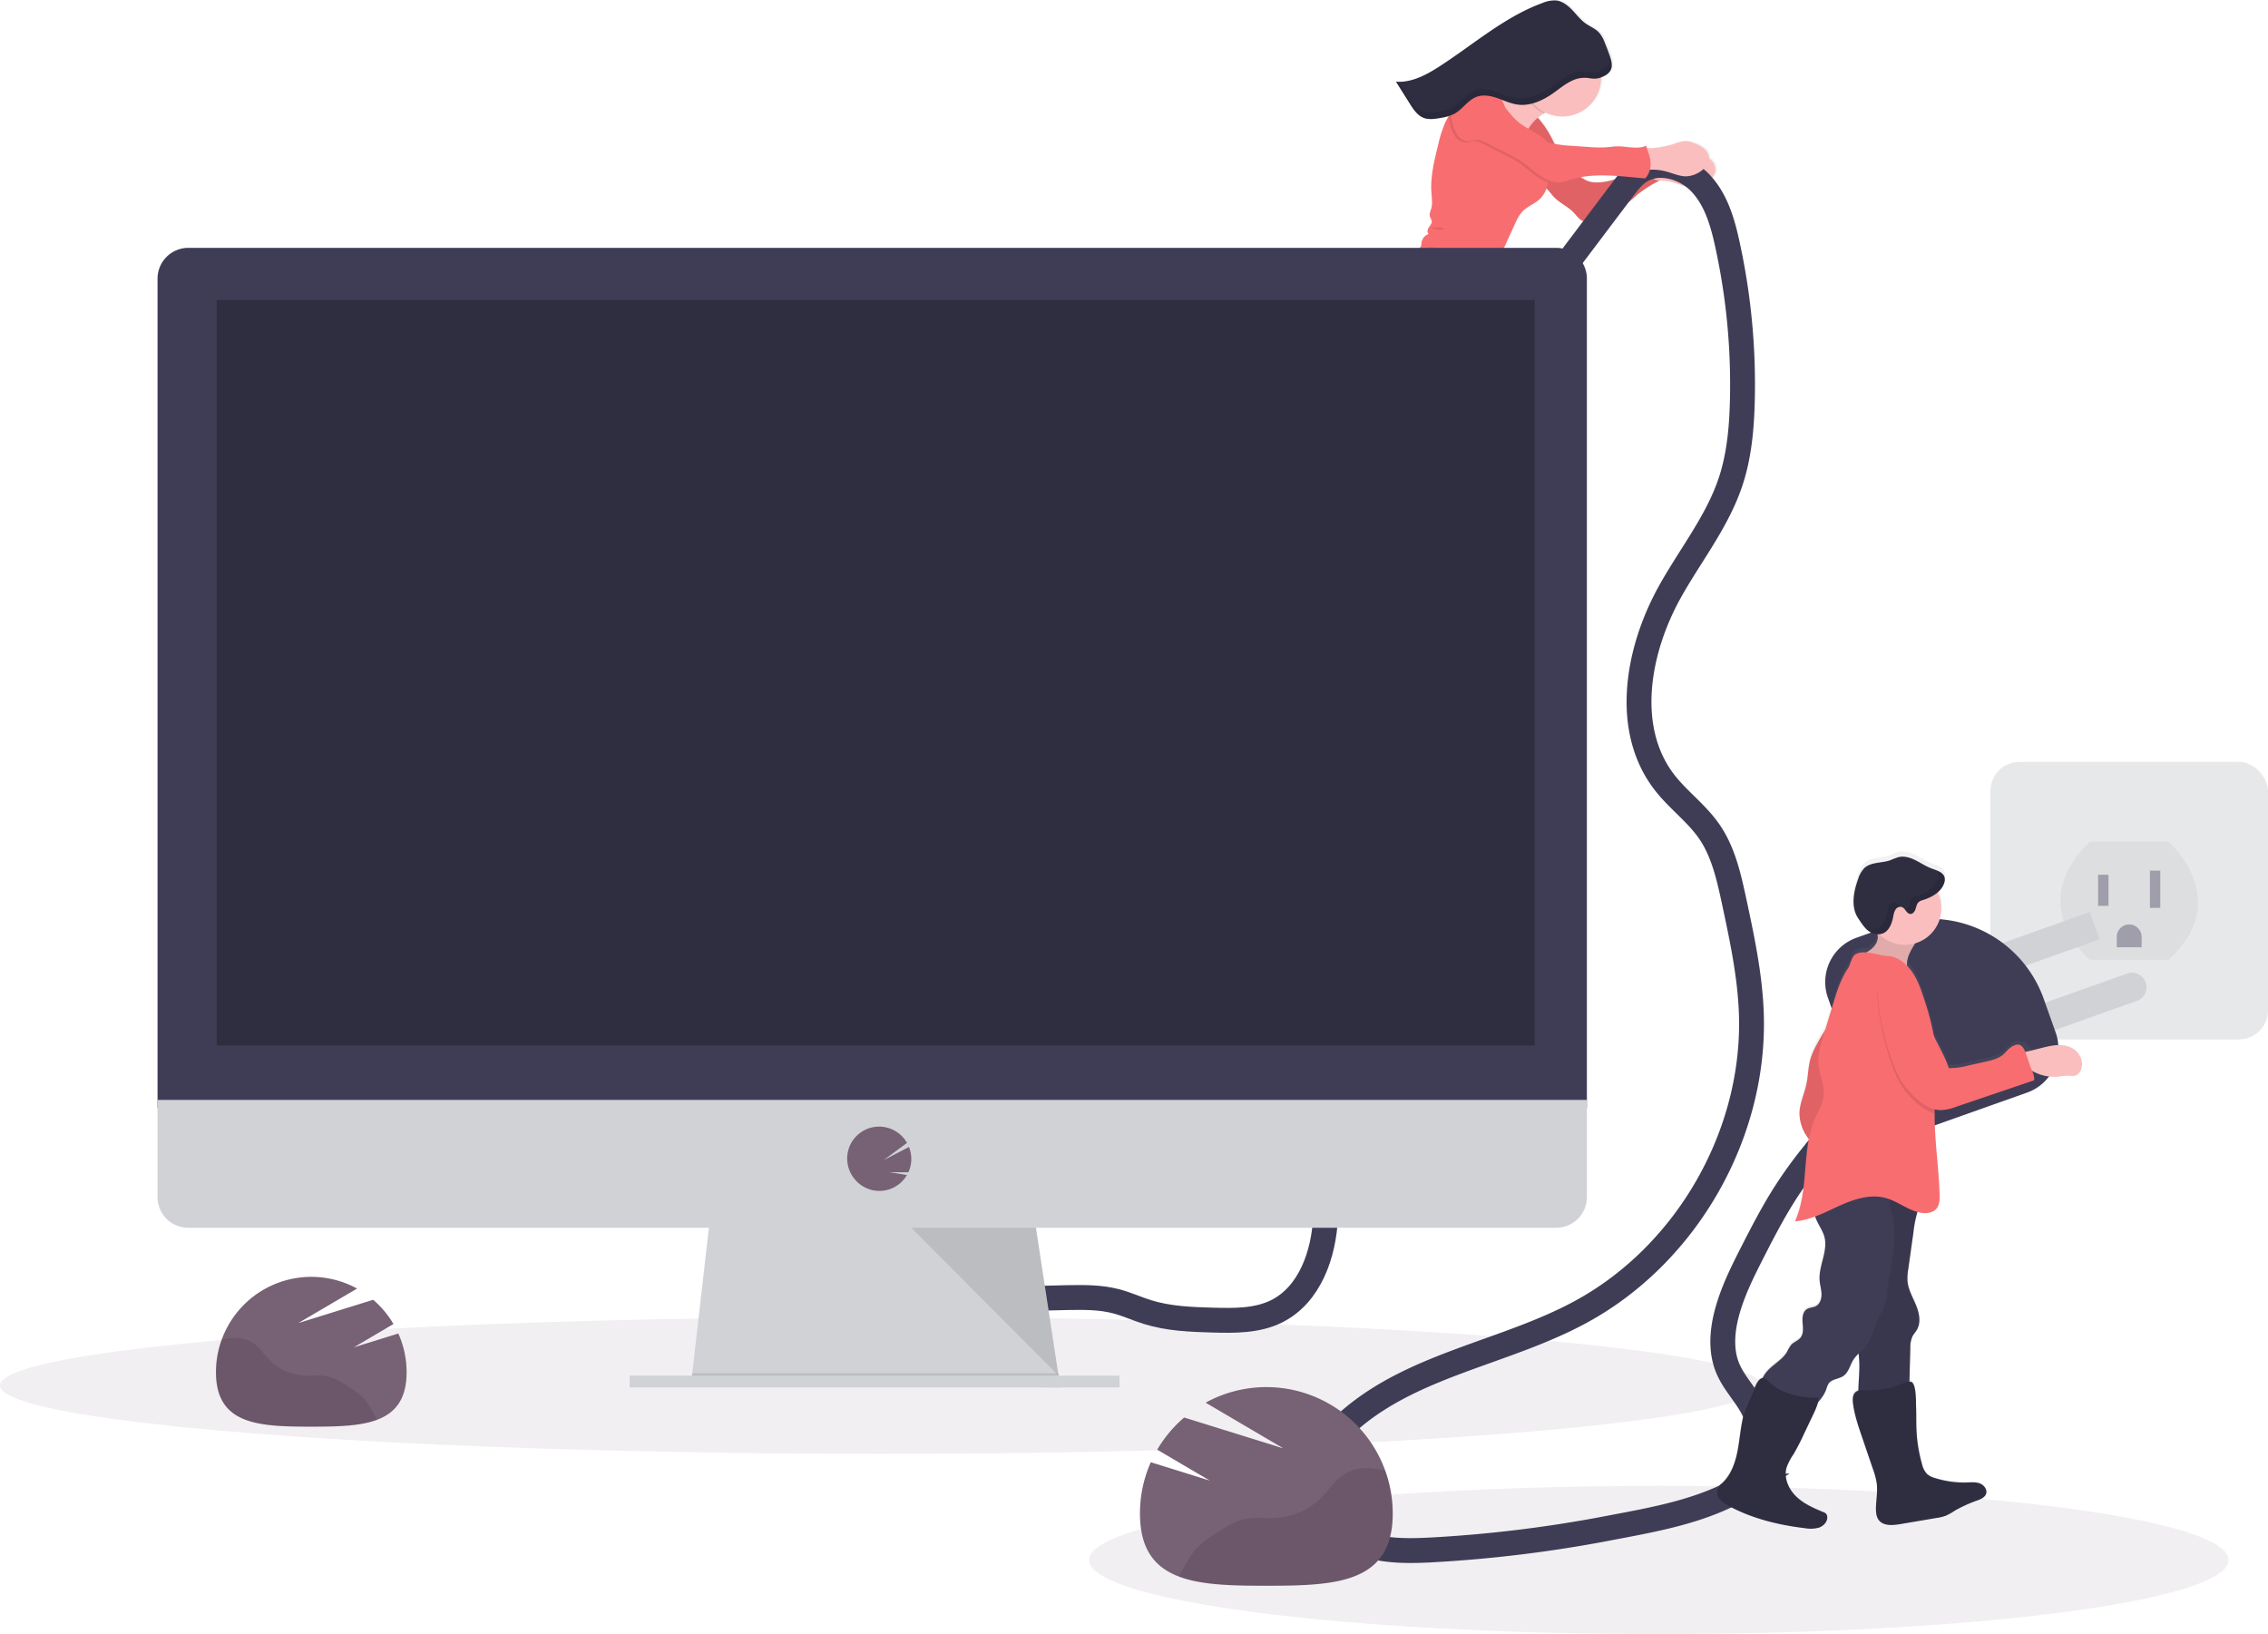 <svg data-name="Layer 1" xmlns="http://www.w3.org/2000/svg" xmlns:xlink="http://www.w3.org/1999/xlink" width="1094.72" height="788.69" viewBox="0 0 1094.72 788.69"><defs><linearGradient id="a" x1="2938.83" y1="215.4" x2="2938.83" y2="-91.93" gradientTransform="rotate(59.3 1726.545 -1812.88)" gradientUnits="userSpaceOnUse"><stop offset="0" stop-color="gray" stop-opacity=".25"/><stop offset=".54" stop-color="gray" stop-opacity=".12"/><stop offset="1" stop-color="gray" stop-opacity=".1"/></linearGradient><linearGradient id="b" x1="1364.21" y1="820.42" x2="1364.21" y2="492.03" gradientTransform="matrix(-1 -.04 -.04 1 2349.24 29.65)" xlink:href="#a"/></defs><g opacity=".5"><rect x="960.72" y="367.69" width="134" height="134" rx="14.12" fill="#d0d2d5"/><path d="M1008.72 406.2h38s32 28 0 57h-38s-32-26 0-57z" opacity=".1"/><path fill="#3f3d56" d="M1012.72 422.19h5v15h-5zm25-2h5v18h-5zm-10 26a6 6 0 0 1 6 6v5h-12v-5a6 6 0 0 1 6-6z"/></g><path d="M674.41 294.11c3.17-.07 6.33.17 9.49 0 2.89-.14 5.76-.61 8.65-.9 4.94-.49 9.92-.45 14.88-.66 3.26-.14 6.7-.46 9.34-2.38 2.48-1.79 3.86-4.71 6.07-6.83 9-8.65 15.17-20.22 23.17-29.82 2-2.44 4.09-4.87 5.9-7.48 3.47-5 5.92-10.67 8.36-16.27a45.11 45.11 0 0 0 2.4-6.42c.45-1.76.68-3.58 1.28-5.3 1.24-3.52 4.22-6.6 4.58-10.31l-.42.06c3.64-4.63 3.08-12.7 4.88-18.63a80.28 80.28 0 0 1 4.17-10.29l6.69-14.57c1.15-2.5 2.35-5.08 4.34-7 2.41-2.33 5.77-3.49 8.19-5.81a12.71 12.71 0 0 0 3.14-5.11l.21.2c1.28 1.25 2.28 2.78 3.53 4.07 2.69 2.78 6.42 4.37 9.16 7.1 1.4 1.39 2.55 3.08 4.24 4.09a4.7 4.7 0 0 0 5.44-.67c4.91-4.32 12.23-4.72 17.54-8.53 1.47-1.06 2.75-2.35 4.13-3.51a56.32 56.32 0 0 1 10.67-6.7 26.61 26.61 0 0 1 6.59.94c3.08.85 6.09 2.26 9.29 2.2a13.4 13.4 0 0 0 7.81-3c1.63-1.26 3.12-3 3.36-5a6.42 6.42 0 0 0-2.4-5.4c-.22-.19-.45-.36-.68-.53A6.68 6.68 0 0 0 876 127a16 16 0 0 0-5.45-2.78 11.69 11.69 0 0 0-3.44-.78 15.7 15.7 0 0 0-5.34 1.25 51.34 51.34 0 0 1-10.47 2.2c-.63.06-1.91-.07-3-.08l-.37-1.06c-4.16 1.92-9 .34-13.56.35-2.22 0-4.43.39-6.64.53a59.92 59.92 0 0 1-7.34-.16L813 126a87.11 87.11 0 0 1-9.42-1c-.83-1.69-1.66-3.38-2.59-5a46.27 46.27 0 0 0-5.49-7.63 26.52 26.52 0 0 1 2.64-2l.18-.11c.23-.13.51-.27.82-.41a18.93 18.93 0 0 0 27.06-17.08 14.5 14.5 0 0 0 1.6-.73c.3-.16.6-.33.89-.52l.43-.29a8.34 8.34 0 0 0 .78-.67c.12-.12.24-.24.35-.37a4.78 4.78 0 0 0 .57-.84c.06-.12.12-.23.17-.35s0-.09.05-.14.07-.18.1-.26 0-.12.05-.18l.06-.24a1.29 1.29 0 0 0 0-.19v-.44a1.64 1.64 0 0 1 0-.22 1.7 1.7 0 0 0 0-.22v-.22a1.62 1.62 0 0 0 0-.22v-.27a1.79 1.79 0 0 0 0-.23v-.91a1.16 1.16 0 0 0 0-.18 2.33 2.33 0 0 0 0-.28v-.16c0-.05 0-.2-.07-.3v-.14l-.09-.32v-.12c0-.11-.07-.22-.1-.33v-.1l-.12-.36v-.06c0-.17-.11-.35-.17-.52-.75-2.16-1.56-4.31-2.42-6.43a15.64 15.64 0 0 0-2.78-4.86c-1.77-1.88-4.31-2.82-6.43-4.32-2.5-1.76-4.37-4.25-6.49-6.47s-4.69-4.23-7.74-4.6a15.16 15.16 0 0 0-7.06 1.29c-18.37 6.78-33.41 20.14-49.88 30.74-6.41 4.13-13.59 8-21.18 7.47l6.7 10.64c.32.52.65 1 1 1.54s.7 1 1.07 1.5a12.07 12.07 0 0 0 3.51 3.22 7.69 7.69 0 0 0 1.08.52 8.88 8.88 0 0 0 1 .31c2.39.57 5 .09 7.42-.39.83-.16 1.66-.33 2.48-.52l1-.28h.16v.16c-.56 1-1.09 1.91-1.56 2.9a60.81 60.81 0 0 0-3.57 11.12c-1.89 7.5-3.79 15.16-3.29 22.86.17 2.6.61 5.26-.14 7.76-.36 1.23-1 2.49-.66 3.71a17.12 17.12 0 0 1 .92 2.18c.16 1.16-.76 2.16-1.42 3.12s-1 2.49-.06 3.16a5.39 5.39 0 0 0-3.57 4.45 3.79 3.79 0 0 1-.34 1.71 4.23 4.23 0 0 1-1 .93 5.39 5.39 0 0 0-1.87 3.36c-1.93 0-3.56 1.88-5.32 3a21.45 21.45 0 0 1-4.85 1.76c-4.83 1.54-9 4.71-12.77 8.05-2.1 1.83-4.22 3.85-5.14 6.47-.3.86-.46 1.76-.72 2.63a18.14 18.14 0 0 1-2.32 4.74 34.23 34.23 0 0 1-7 7.82 18.59 18.59 0 0 0-3.6 3.86c-1.53 2.21-4.64 2.87-6.28 5a23.75 23.75 0 0 1-2 3c-1.27 1.2-3.19 1.3-4.81 2-3.79 1.57-5.54 6-8.92 8.34a.94.94 0 0 1-.67.22c-.29 0-.46-.35-.71-.52-.49-.33-1.14-.08-1.72.07s-1.36.09-1.51-.49c-8.15-4.94-16.16-10.3-24.32-15.24l-3.72-2.25-19.9-12.06a1.48 1.48 0 0 0-1.57 0l-.62.43c-1-1.06-2.11-2-2.77-2.78-.27-.31-.54-.62-.82-.92a1.22 1.22 0 0 0 .53-.1 1 1 0 0 0 .43-1.3 3.26 3.26 0 0 0-.92-1.17 22.15 22.15 0 0 1-2.39-2.73 25.24 25.24 0 0 0-2.63-3.44 4.83 4.83 0 0 0-3.9-1.55 6.33 6.33 0 0 0-2.26.91 37.09 37.09 0 0 0-7.5 5.75.79.79 0 0 0-.33.62c0 .2.2.35.22.54a.7.7 0 0 1-.19.5 20.93 20.93 0 0 1-4.73 4.31q-3.81 2.85-7.45 5.92a10.42 10.42 0 0 0-3.48 4.25 8.31 8.31 0 0 0 .61 5.9c1.66 3.91 4.57 7.15 7.45 10.28a3.64 3.64 0 0 0 1.91 1.34 2.43 2.43 0 0 0 1.73-.42c1.77-1.16 2.06-3.56 2.19-5.66.05-1 .11-1.92.17-2.88a1.33 1.33 0 0 1 .11-.56 1.4 1.4 0 0 1 .61-.49l2.75-1.45c-.08-.13-.17-.26-.26-.39a11.21 11.21 0 0 1 6.49-.42c1.46.43 2.8 1.3 4.2 1.84a9.29 9.29 0 0 0 1 5.42c5.13.53 9.75 2.81 14.34 5.11a114.33 114.33 0 0 1 10.78 6.09q4.24 2.76 8.3 5.77c3.84 2.84 7.55 5.85 11.22 8.89a54.11 54.11 0 0 0 7.67 5.65c7.22 4.05 16.9 4.19 23.53-.86 8.36-6.37 19-9.68 28-15.19a31.6 31.6 0 0 0 7.25-5.57 4.94 4.94 0 0 1-.12.77c-.54 2.49-2.69 4.29-3.5 6.81-.63 2-.4 4.31-1.62 6-.93 1.29-2.67 2.21-2.72 3.8 0 .44.13.88.13 1.32a4.13 4.13 0 0 1-.48 1.59c-1 2.25-2.12 4.61-4.17 6-.8.55-1.82 1.05-2 2a1.89 1.89 0 0 1-.21.79c-.34.47-1.09.22-1.63.42-.75.28-.87 1.25-1.17 2a3.24 3.24 0 0 1-3.27 1.92c-6.83-.83-13.54 2.26-20.42 2.08-2.37-.07-4.73-.31-7.11-.33-7.3-.06-14.45 2-21.48 4a11.34 11.34 0 0 0-1.42 4.5 17.37 17.37 0 0 1-7.35.28 15.67 15.67 0 0 0-1.84-.25 2.77 2.77 0 0 0 .16-1.42 40.15 40.15 0 0 0-8.23 3.67c-1.71 1-3.52 2.4-3.68 4.37a6.57 6.57 0 0 0 .32 2.24l.93 3.53a3.72 3.72 0 0 0 .83 1.77c.31.3.72.48 1 .8a3.14 3.14 0 0 1 .54 1.27l.78 3.06a19.46 19.46 0 0 1 .62 3.11c.09 1 0 1.92.07 2.88a29.93 29.93 0 0 0 .69 4.7l1.11 5.54a18.91 18.91 0 0 0 1.31 4.5c.47 1 1.1 1.86 1.48 2.86.3.77.44 1.59.8 2.32a6.19 6.19 0 0 0 2.9 2.68 3.23 3.23 0 0 0 1.41.44c1.42 0 2.44-1.32 3.1-2.58a15.6 15.6 0 0 0 2.07-7.52c0-1.06-.21-2.11-.3-3.17-.24-3 .62-5.92.62-8.91a1.75 1.75 0 0 0-1.25-1.82c.09-2.54.08-5.23 1.42-7.4a11.15 11.15 0 0 1 2.44-2.65c.37 1.18.78 2.35 1.24 3.49 7.61-2.22 15.47-4.36 23.44-4.56zM837 140.54c-.54.2-1.09.4-1.65.58-4.66 1.55-10 3.06-14.82 2a12.87 12.87 0 0 1-4.06-2l-.35-.22c6.79-1.19 13.88-.9 20.88-.36z" transform="translate(-52.64 -55.65)" fill="url(#a)"/><path d="M811.42 74.6a15.45 15.45 0 0 1 5.31-1.23 11.65 11.65 0 0 1 3.42.79 16.08 16.08 0 0 1 5.44 2.8 6.51 6.51 0 0 1 2.41 5.4c-.23 2-1.71 3.73-3.33 5a13.27 13.27 0 0 1-7.76 3c-3.18.05-6.18-1.38-9.25-2.23a26.56 26.56 0 0 0-6.86-1 15 15 0 0 1-3.49-.22 3.74 3.74 0 0 1-2.68-2.06 5.28 5.28 0 0 1 0-3c.23-1.24.19-4.18 1.29-4.92.88-.6 4-.12 5.08-.21a50.14 50.14 0 0 0 10.42-2.12z" fill="#fbbebe"/><path d="M740.03 54.47a46.24 46.24 0 0 1 7.75 10c3.52 6.14 5.76 13.28 11.06 18a37.32 37.32 0 0 0 4.47 3.23 12.9 12.9 0 0 0 4.06 2c4.76 1.07 10.1-.42 14.74-2a93.35 93.35 0 0 0 13.33-6 11 11 0 0 0 1.56 5.48c1.11 1.57 3.38 2.49 5 1.5a59.3 59.3 0 0 0-11.53 7.13c-1.37 1.16-2.64 2.44-4.1 3.49-5.27 3.79-12.56 4.17-17.43 8.47a4.69 4.69 0 0 1-5.41.65c-1.69-1-2.84-2.72-4.23-4.11-2.74-2.74-6.46-4.34-9.15-7.13-1.25-1.29-2.25-2.82-3.53-4.08-1.83-1.8-4.21-3-5.89-5-1.25-1.47-2-3.26-3.17-4.83-1-1.36-2.18-2.55-3.07-4-2.18-3.47-2.16-8-.91-11.89s4.12-7.52 6.45-10.91z" fill="#f86d70"/><path d="M740.03 54.47a46.24 46.24 0 0 1 7.75 10c3.52 6.14 5.76 13.28 11.06 18a37.32 37.32 0 0 0 4.47 3.23 12.9 12.9 0 0 0 4.06 2c4.76 1.07 10.1-.42 14.74-2a93.35 93.35 0 0 0 13.33-6 11 11 0 0 0 1.56 5.48c1.11 1.57 3.38 2.49 5 1.5a59.3 59.3 0 0 0-11.53 7.13c-1.37 1.16-2.64 2.44-4.1 3.49-5.27 3.79-12.56 4.17-17.43 8.47a4.69 4.69 0 0 1-5.41.65c-1.69-1-2.84-2.72-4.23-4.11-2.74-2.74-6.46-4.34-9.15-7.13-1.25-1.29-2.25-2.82-3.53-4.08-1.83-1.8-4.21-3-5.89-5-1.25-1.47-2-3.26-3.17-4.83-1-1.36-2.18-2.55-3.07-4-2.18-3.47-2.16-8-.91-11.89s4.12-7.52 6.45-10.91z" opacity=".1"/><path d="M562.3 146.82a10.36 10.36 0 0 0-2.82-2.55 8.54 8.54 0 0 0-5.27-.54c-4.46.68-8.6 2.72-12.52 5-3.16 1.81-6.3 3.82-8.56 6.67a6.85 6.85 0 0 0-1.51 3 6.18 6.18 0 0 0 .23 2.73 6.6 6.6 0 0 0 3.57 4.62c2.09.82 4.42-.05 6.52-.85 2.82-1.09 5.92-2.1 8.82-1.24 2.15.64 4 2.27 6.27 2.33 2.67.08 4.83-2.08 6.53-4.14 1.47-1.8 4.69-5.05 4.48-7.58s-4.16-5.64-5.74-7.45zm33.7 77.83a17.27 17.27 0 0 1-7.5.31c-1.52-.28-3.38-.64-4.35.55a3.58 3.58 0 0 0-.61 1.48c-2.49 10.19-.21 21 4 30.65a.94.94 0 0 0 .28.42c.27.2.64.06.95-.07a11.28 11.28 0 0 0 2.83-1.65c1.92-1.74 2.33-4.57 2.42-7.16s.05-5.33 1.39-7.55c1.68-2.75 5.19-4.09 6.57-7 1.11-2.37.53-5.18-.45-7.6-.33-.84-.46-3-1.24-3.41s-3.4.79-4.29 1.03z" fill="#fbbebe"/><path d="M562.01 145.8a1 1 0 0 0 .42-1.3 3.38 3.38 0 0 0-.92-1.18 20.69 20.69 0 0 1-2.38-2.74 27.68 27.68 0 0 0-2.63-3.44 4.85 4.85 0 0 0-3.89-1.56 6 6 0 0 0-2.25.9 36.36 36.36 0 0 0-7.45 5.72c-.17.17-.36.38-.32.62s.2.34.22.54a.69.69 0 0 1-.18.49 20.68 20.68 0 0 1-4.7 4.29q-3.78 2.84-7.4 5.9a10.3 10.3 0 0 0-3.45 4.23 8.41 8.41 0 0 0 .63 5.89c1.67 3.92 4.58 7.16 7.45 10.31a3.78 3.78 0 0 0 1.92 1.35 2.42 2.42 0 0 0 1.72-.42c1.75-1.15 2-3.55 2.15-5.64l.16-2.89a1.29 1.29 0 0 1 .11-.55 1.35 1.35 0 0 1 .61-.49l2.72-1.44a8.77 8.77 0 0 0-8-4.16 3 3 0 0 1-2.14-.29 1.76 1.76 0 0 1 0-2.44 5.38 5.38 0 0 1 2.36-1.31c7.17-2.63 13.65-6.85 20.61-10a5.29 5.29 0 0 1 2.46-.57c.7.05 1.52.46 2.17.18zm28.25 104.72c-.32.6-.43 1.3-.78 1.89s-1.11 1-1.7.7a1.75 1.75 0 0 1-.66-.89 37.36 37.36 0 0 1-2.45-22.06 13.91 13.91 0 0 1 1.07-3.52c.53-1.08 1.3-2.18 1.08-3.36a39.64 39.64 0 0 0-8.18 3.64c-1.7 1-3.49 2.39-3.65 4.35a6.84 6.84 0 0 0 .33 2.24l.94 3.53a3.65 3.65 0 0 0 .84 1.77c.3.3.71.49 1 .81a3 3 0 0 1 .54 1.26l.79 3.06a19.6 19.6 0 0 1 .63 3.12c.09 1 0 1.92.08 2.88a31 31 0 0 0 .7 4.69l1.13 5.54a19.26 19.26 0 0 0 1.32 4.5c.47 1 1.1 1.86 1.49 2.87.29.77.44 1.59.8 2.32a6.29 6.29 0 0 0 2.89 2.69 3.39 3.39 0 0 0 1.41.45c1.41.05 2.42-1.32 3.08-2.58a15.56 15.56 0 0 0 2-7.5c0-1.06-.22-2.11-.31-3.17-.25-3 .59-5.91.58-8.9.02-2.8-3.94-2.27-4.97-.33z" fill="#f86d70"/><path d="M736.98 76.29a22.08 22.08 0 0 1-8-6.25 38.19 38.19 0 0 1-3-4.45 135.15 135.15 0 0 1-9.75-20.07c4.26.87 8.73 1.66 12.92.46a17.84 17.84 0 0 0 6-3.18 51.87 51.87 0 0 0 6.32-6.17 60.76 60.76 0 0 0 5 8c1.07 1.44 4.69 4.37 4.42 6.33s-4.27 2.94-5.89 3.87l-.17.11a22.68 22.68 0 0 0-6.15 5.73c-3.14 4.46-4.23 10.68-1.7 15.62z" fill="#fbbebe"/><path d="M745.08 54.79a18.74 18.74 0 0 1-9.85-12 51.87 51.87 0 0 0 6.32-6.17 60.76 60.76 0 0 0 5 8c1.07 1.44 4.69 4.37 4.42 6.33s-4.27 2.91-5.89 3.84z" opacity=".1"/><circle cx="754.08" cy="37.53" r="18.73" fill="#fbbebe"/><path d="M713.11 154.2a8.74 8.74 0 0 1-8.62.21 16.59 16.59 0 0 1-3.72-3.13c-6.15-6.31-12-13-16.11-20.83a14.44 14.44 0 0 1-1.82-5.37 5.9 5.9 0 0 1 1.93-5.12 4.16 4.16 0 0 0 1-.93 3.75 3.75 0 0 0 .33-1.7 5.31 5.31 0 0 1 3.54-4.43c-1-.68-.6-2.19.05-3.16s1.56-2 1.4-3.12a17.12 17.12 0 0 0-.92-2.18c-.36-1.22.29-2.48.64-3.7.73-2.5.29-5.16.11-7.76-.53-7.7 1.34-15.34 3.19-22.83a61.24 61.24 0 0 1 3.52-11.1c.47-1 1-2 1.54-2.89a76.83 76.83 0 0 1 6.29-8.75 11.36 11.36 0 0 1 4.29-3.84 4.24 4.24 0 0 1 .5-.18 10.88 10.88 0 0 1 3.82-.29c3.38.21 6.93 1 9.34 3.38s3.19 5.72 4.28 8.94a24.63 24.63 0 0 0 1.26 3.15c1.59 3.16 4.18 5.68 6.73 8.13l2.77 2.67c1.39 1.34 3.8 1 5.11 2.41a6.48 6.48 0 0 1 1.17 2.24 34.75 34.75 0 0 1 2.55 11.33 18.75 18.75 0 0 1-.15 2.59 13.64 13.64 0 0 1-3.79 8c-2.4 2.31-5.74 3.45-8.13 5.77-2 1.92-3.16 4.49-4.3 7l-6.61 14.54a82.39 82.39 0 0 0-4.11 10.25c-2.08 6.99-.9 16.85-7.08 20.7z" fill="#f86d70"/><path d="M655.36 236.6c-4.94.2-9.89.14-14.81.61-2.87.28-5.73.75-8.61.87-3.14.14-6.29-.11-9.44-.05-7.93.17-15.75 2.28-23.38 4.46a44.4 44.4 0 0 1-3.31-16.57 10.57 10.57 0 0 1 0-1.13 11.37 11.37 0 0 1 1.41-4.58c7-2 14.1-4 21.37-3.9 2.37 0 4.72.28 7.08.35 6.85.21 13.51-2.86 20.31-2a3.2 3.2 0 0 0 3.25-1.91c.29-.74.41-1.71 1.16-2 .54-.2 1.28.05 1.62-.41a2.1 2.1 0 0 0 .21-.79c.2-1 1.21-1.45 2-2 2-1.38 3.13-3.74 4.13-6a4.07 4.07 0 0 0 .47-1.58c0-.44-.14-.88-.13-1.33 0-1.58 1.77-2.49 2.69-3.78 1.21-1.7 1-4 1.59-6 .8-2.52 2.93-4.31 3.46-6.79a4.94 4.94 0 0 0 .12-.77 31.32 31.32 0 0 1-7.21 5.54c-8.88 5.47-19.5 8.74-27.79 15.07-6.58 5-16.22 4.85-23.42.78a54.16 54.16 0 0 1-7.66-5.67c-3.66-3-7.36-6.07-11.19-8.93q-4-3-8.29-5.79a114.13 114.13 0 0 0-10.74-6.29c-4.58-2.32-9.19-4.62-14.29-5.17a10.53 10.53 0 0 1-.28-8.64 29.14 29.14 0 0 1 4.68-7.55 21.78 21.78 0 0 1 5.36-5.47 1.46 1.46 0 0 1 1.56 0l19.82 12.17 3.71 2.27c8.13 5 16.13 10.35 24.26 15.32.15.57.94.64 1.51.49s1.22-.39 1.71-.06c.24.16.41.46.71.52a1 1 0 0 0 .66-.22c3.36-2.31 5.08-6.75 8.85-8.3 1.61-.66 3.52-.76 4.78-2a22.71 22.71 0 0 0 2-3c1.63-2.13 4.72-2.77 6.23-5a18.35 18.35 0 0 1 3.57-3.84 33.83 33.83 0 0 0 7-7.79 18.08 18.08 0 0 0 2.29-4.72c.26-.87.42-1.77.71-2.63.91-2.62 3-4.63 5.09-6.45 3.79-3.32 7.88-6.47 12.68-8a21.44 21.44 0 0 0 4.83-1.75c1.93-1.18 3.7-3.37 5.91-2.86a5 5 0 0 1 2.19 1.38 69.61 69.61 0 0 1 7.45 8.53q5.35 6.81 10.69 13.63a15.75 15.75 0 0 0 4.19 4.15 11.49 11.49 0 0 0 7.75 1c-.35 3.71-3.3 6.77-4.52 10.29-.59 1.71-.82 3.53-1.26 5.28a43.25 43.25 0 0 1-2.37 6.41c-2.4 5.59-4.82 11.21-8.26 16.23-1.78 2.61-3.83 5-5.84 7.45-7.93 9.57-14 21.11-23 29.72-2.18 2.11-3.56 5-6 6.81-2.65 1.96-6.07 2.26-9.26 2.39z" fill="#434175"/><path d="M693.04 109.72a5.43 5.43 0 0 0-2.5.75c1.83-.64 4.06 1.07 5.75.26.79-.38.67-.49 0-.72-1.01-.34-2.23-.03-3.25-.29z" opacity=".1"/><path fill="#d0d2d5" d="M935.241 466.28l73.503-26.101 4.685 13.192-73.503 26.102zm24.589 27.357l66.906-23.759a7 7 0 0 1 8.94 4.254 7 7 0 0 1-4.255 8.94l-66.907 23.758-4.684-13.193z"/><path d="M896.087 452.598l16.303-5.789a58 58 0 0 1 74.065 35.248l5.789 16.303a22.68 22.68 0 0 1-13.783 28.962l-49.587 17.608a22.68 22.68 0 0 1-28.962-13.783l-17.608-49.587a22.68 22.68 0 0 1 13.783-28.962z" fill="#3f3d56"/><path d="M692.14 119.48a3.88 3.88 0 0 0-2.11-.13 4.46 4.46 0 0 0-2.75 1.35 1.5 1.5 0 0 0 1.23 0 7.27 7.27 0 0 1 2-.22c.58 0 2.31.64 2.76.36.66-.43-.68-1.19-1.13-1.36zm54.99-31.54a19.42 19.42 0 0 1-4.28-2.06c-3.51-2.23-6.46-5.26-9.93-7.54a55.25 55.25 0 0 0-5.43-3l-11.71-6a11.87 11.87 0 0 0-2.84-1.16c-1.91-.42-4.06.86-6 .59a7.23 7.23 0 0 1-4.88-3.37 17.57 17.57 0 0 1-2.2-5.67 29.09 29.09 0 0 1-.67-3.59 16 16 0 0 1-.07-3.79 9.48 9.48 0 0 1 3.3-6.46 12.09 12.09 0 0 1 4.64-2 19.37 19.37 0 0 1 3.21-.53 11.43 11.43 0 0 1 1.85 0c4.42.35 8.16 3.35 11.11 6.65 1.55 1.74 3 3.61 4.48 5.38a24.63 24.63 0 0 0 1.26 3.15c1.59 3.16 4.18 5.68 6.73 8.13l2.77 2.67c1.39 1.34 3.8 1 5.11 2.41a6.48 6.48 0 0 1 1.17 2.24 34.75 34.75 0 0 1 2.53 11.36 18.75 18.75 0 0 1-.15 2.59zm-91.07 127.98l-60.26 8.87a11.37 11.37 0 0 1 1.41-4.58c7-2 14.1-4 21.37-3.9 2.37 0 4.72.28 7.08.35 6.85.21 13.51-2.86 20.31-2a3.2 3.2 0 0 0 3.25-1.91c.29-.74.41-1.71 1.16-2 .54-.2 1.28.05 1.62-.41a2.1 2.1 0 0 0 .21-.79c.2-1 1.21-1.45 2-2 2-1.38 3.13-3.74 4.13-6a4.07 4.07 0 0 0 .47-1.58c0-.44-.14-.88-.13-1.33 0-1.58 1.77-2.49 2.69-3.78 1.21-1.7 1-4 1.59-6 .8-2.52 2.93-4.31 3.46-6.79l.26-.34 10.26-4z" opacity=".1"/><ellipse cx="425" cy="668.67" rx="425" ry="33" fill="#776174" opacity=".1"/><ellipse cx="800.72" cy="752.92" rx="275" ry="35.77" fill="#776174" opacity=".1"/><path d="M475.25 641.95l.28-14.16q20-1.14 40-1.52c7.74-.14 15.58-.19 23.07 1.75 5.19 1.35 10.1 3.63 15.22 5.23 10.2 3.18 21 3.6 31.71 3.89 10.39.29 21.24.39 30.57-4.2 16.15-8 22.94-27.65 23.73-45.64s-2.79-36.12-.3-54" fill="none" stroke="#3f3d56" stroke-miterlimit="10" stroke-width="12"/><path fill="#d0d2d5" d="M511.81 669.66l-178.19-2.28.52-4.57 8.62-75.39h156.48l11.52 75.39.88 5.71.17 1.14z"/><path opacity=".1" d="M511.64 668.52h-88.93l-89.09-1.14.52-4.57h176.62l.88 5.71z"/><path fill="#d0d2d5" d="M303.92 663.95h236.45v5.71H303.92z"/><path d="M765.96 134.62a14.87 14.87 0 0 0-14.8-15H90.84a14.88 14.88 0 0 0-14.8 15v400.26h689.92z" fill="#3f3d56"/><path d="M76.04 530.88v46.89a14.8 14.8 0 0 0 14.8 14.8h660.32a14.8 14.8 0 0 0 14.8-14.8v-46.89z" fill="#d0d2d5"/><path fill="#2f2e41" d="M104.6 144.8h636.23v359.81H104.6z"/><path d="M424.43 574.78a15.43 15.43 0 0 0 12.13-5.89 15.28 15.28 0 0 0 1.2-1.77l-8.46-1.39 9.15.07a15.44 15.44 0 0 0 .29-12.22l-12.27 6.37 11.32-8.32a15.42 15.42 0 1 0-25.43 17.25 15.4 15.4 0 0 0 12.07 5.9z" fill="#776174"/><path opacity=".1" d="M439.85 592.56l71.09 71.39-10.91-71.39h-60.18z"/><path d="M745.18 141.87l38.18-50.59c2.28-3 4.63-6.13 7.76-8.29 9-6.22 22.19-2.54 29.72 5.43s10.69 19.06 13 29.78a316.11 316.11 0 0 1 7.16 75.15c-.32 13.29-1.51 26.72-5.74 39.33-6.42 19.18-19.43 35.33-29.26 53-15.83 28.47-22.46 66.44-2.42 92.13 6.53 8.37 15.42 14.77 21.45 23.51 6.81 9.87 9.46 21.94 12 33.66 3.79 17.7 7.59 35.51 8.29 53.6 2.26 58.49-31.09 116.93-82.59 144.75-35.75 19.32-79 24.92-110.09 51.12-11 9.23-20.48 22.8-17.78 36.86 2.2 11.41 12.22 20.08 23.22 23.85s22.93 3.46 34.53 2.8a636.33 636.33 0 0 0 83-10.25c23.23-4.44 46.42-8.27 66.67-20.49a14 14 0 0 0 5.05-4.53c1.31-2.19 1.53-4.84 1.71-7.39.55-7.51 1.07-15.3-1.58-22.35-3.09-8.24-10.14-14.48-13.52-22.6s-2.77-17.47-.58-26c2.7-10.54 7.61-20.36 12.55-30.05 4.81-9.44 9.69-18.85 15.35-27.8 15.94-25.16 37.72-46 59.27-66.55" fill="none" stroke="#3f3d56" stroke-miterlimit="10" stroke-width="12"/><path d="M808.36 69.35a15 15 0 0 1 5.31-1.23 12 12 0 0 1 3.42.78 16.1 16.1 0 0 1 5.44 2.81 6.49 6.49 0 0 1 2.41 5.4c-.23 2-1.71 3.72-3.33 5a13.22 13.22 0 0 1-7.76 3c-3.18 0-6.18-1.38-9.25-2.24a26.55 26.55 0 0 0-6.86-1 15 15 0 0 1-3.49-.23 3.73 3.73 0 0 1-2.68-2.05 5.38 5.38 0 0 1 0-2.95c.24-1.24.2-4.19 1.3-4.93.88-.59 4-.11 5.08-.2a51.46 51.46 0 0 0 10.41-2.16z" fill="#fbbebe"/><path d="M794.49 70.35c-4.14 1.9-9 .32-13.5.31-2.21 0-4.41.37-6.61.5a59.44 59.44 0 0 1-7.31-.19l-7.32-.5a62.44 62.44 0 0 1-12.79-1.76c-3.58-4.22-9.39-6.08-13.71-9.52-3.46-2.76-5.94-6.52-8.89-9.83s-6.69-6.3-11.1-6.65a16.41 16.41 0 0 0-5.07.54 11.82 11.82 0 0 0-4.63 2 9.44 9.44 0 0 0-3.3 6.46 21.68 21.68 0 0 0 .73 7.38 17.62 17.62 0 0 0 2.2 5.68 7.34 7.34 0 0 0 4.89 3.37c1.93.26 4.07-1 6-.6a11.87 11.87 0 0 1 2.84 1.16l11.72 6a56.26 56.26 0 0 1 5.42 3c3.48 2.28 6.42 5.31 9.93 7.54s7.94 3.63 11.84 2.17c12-4.47 25.52-2.39 38.25-1.28-.08-.24.44-.46.59-.66a10.75 10.75 0 0 0 2-7.49c-.31-2.63-1.31-5.11-2.18-7.63z" fill="#f86d70"/><path d="M774.36 36.66a6.85 6.85 0 0 0 3-2.68c1.14-2.11.44-4.7-.34-7s-1.57-4.31-2.44-6.43a15.49 15.49 0 0 0-2.78-4.87c-1.77-1.89-4.3-2.84-6.41-4.33-2.5-1.77-4.37-4.28-6.48-6.49S754.22.6 751.18.23a14.94 14.94 0 0 0-6.82 1.27c-18.26 6.71-33.19 20-49.54 30.54-6.36 4.11-13.5 7.94-21 7.39l6.71 10.66c1.71 2.73 3.63 5.62 6.63 6.79 2.65 1 5.61.5 8.39 0a22.61 22.61 0 0 0 6.39-1.92c4-2.17 6.57-6.68 10.87-8.25 3.21-1.17 6.79-.45 10 .67s6.36 2.64 9.74 3.1c6 .81 12-1.9 17-5.4 3-2.08 5.73-4.47 9-6a13.56 13.56 0 0 1 8-1.41c3.03.42 4.81.56 7.81-1.01z" fill="#2f2e41"/><path d="M777.36 33.98c1.12-2.07.46-4.61-.3-6.84a6 6 0 0 1-.5 3.77 7 7 0 0 1-3 2.68c-3 1.58-4.82 1.44-7.9.93a13.66 13.66 0 0 0-8 1.41c-3.25 1.57-6 4-9 6-5 3.5-11 6.2-17 5.39-3.39-.45-6.52-2-9.74-3.1s-6.81-1.84-10-.67c-4.29 1.57-6.83 6.09-10.86 8.25a22.71 22.71 0 0 1-6.39 1.92c-2.79.54-5.75 1.07-8.39 0-3-1.16-4.92-4.06-6.64-6.79l-4.75-7.55h-1.15l6.71 10.66c1.71 2.73 3.63 5.62 6.63 6.79 2.65 1 5.61.5 8.39 0a22.61 22.61 0 0 0 6.39-1.92c4-2.17 6.57-6.68 10.87-8.25 3.21-1.17 6.79-.45 10 .67s6.36 2.64 9.74 3.1c6 .81 12-1.9 17-5.4 3-2.08 5.73-4.47 9-6a13.56 13.56 0 0 1 8-1.41c3.08.5 4.9.64 7.89-.93a6.85 6.85 0 0 0 3-2.71z" opacity=".1"/><path d="M881.7 773.66a10 10 0 0 1 2.18-2.42c4.37-4.12 6.4-10.18 7.48-16.12s1.39-12 3.12-17.81a57.24 57.24 0 0 1 3.52-8.67c1-2.14 2.25-6.34 4.09-7.83a2.66 2.66 0 0 1 1.26-.61 14.65 14.65 0 0 1 3.62-4.82c2.86-2.59 6.35-4.65 8.26-8a17.64 17.64 0 0 1 1.93-3.29c1.29-1.43 3.33-2 4.52-3.51 1.55-1.94 1.2-4.71 1-7.19s0-5.43 2.14-6.72c1.28-.79 2.93-.72 4.26-1.41 2-1 2.79-3.53 2.75-5.78s-.74-4.44-.92-6.68c-.56-7.16 4.16-14.28 2.33-21.22-.69-2.63-2.26-4.92-3.43-7.36a17.2 17.2 0 0 1-1-2.54 35.57 35.57 0 0 1-9.73 2.35c5.51-12.36 4.11-26.73 6.68-40l-.33-.46a20.71 20.71 0 0 1-4.22-11.85c0-5 2.31-9.57 3.35-14.4.88-4.12.85-8.41 2-12.45a38.32 38.32 0 0 1 3.17-7.22c1.25-2.32 2.56-4.59 3.93-6.83q1.92-6.36 3.85-12.72c1.8-6 3.65-12 7.15-17.14 1.28-1.89 1.67-5.7 3.64-6.84a8.73 8.73 0 0 1 5.2-.91c2.78-1.56 5.22-3.81 5.57-6.89a6.68 6.68 0 0 0-.2-2h-.34c-4.41-.41-6.63-4.29-8.92-7.68-3.71-5.51-2.29-12.95 0-19.2a13 13 0 0 1 3-5.29c3.21-3 8.29-2.34 12.43-3.79a42.64 42.64 0 0 1 4.11-1.55c2.75-.65 5.63.26 8.15 1.52s4.87 2.92 7.51 3.92 5.9 1.79 6.55 4.5a4.91 4.91 0 0 1-.23 2.73 10.18 10.18 0 0 1-3.08 4.45 17.82 17.82 0 0 1-10.87 24.83 49 49 0 0 0-2.12 3.73c-1.16 2.24-2.14 4.88-1.75 7.28a21.37 21.37 0 0 1 2 2.44c2.87 4 4.5 8.7 6 13.38a139.66 139.66 0 0 1 4.84 18.27c2.44 5.18 5.42 10.14 7.19 15.59a35.2 35.2 0 0 0 9.38-1.25l8.44-1.92c2.93-.66 6-1.38 8.3-3.32 1.22-1 2.17-2.33 3.41-3.33s3.73-2.15 5.09-1.33a4 4 0 0 1 .69.53c1.23-2.5 9.1 7.73 3.72 8.74l.35 1c.71 2.07 2.22 4.59 1.84 6.75L997 588.21a23.19 23.19 0 0 1-7.56 1.67 12.21 12.21 0 0 1-3-.4v1.99c-.1 13.19 2 26.3 2.39 39.48.07 2.4 0 5-1.52 6.88-1.7 2.06-4.72 2.46-7.35 2a16.65 16.65 0 0 1-1.86-.41 69.45 69.45 0 0 0-1.92 10.1l-2.49 17.76a26.45 26.45 0 0 0-.39 5.54c.29 4.18 2.5 7.94 4.1 11.81s2.55 8.5.44 12.11c-.65 1.12-1.56 2.08-2.15 3.24a13.1 13.1 0 0 0-1 5.67q-.23 8.1-.44 16.18a1.89 1.89 0 0 1 1.26.26c2.08 1.61 1.85 9.33 2 11.72.16 4 0 8.08.22 12.12a71.1 71.1 0 0 0 2.68 16.13 10.29 10.29 0 0 0 2.29 4.61 9.82 9.82 0 0 0 4.06 2.11 46.58 46.58 0 0 0 15.42 2.1c2.11-.07 4.31-.27 6.27.53s3.54 3 2.83 5c-.61 1.68-2.46 2.48-4.13 3.11a64.81 64.81 0 0 0-11 5.06 29.31 29.31 0 0 1-4.26 2.41 21.58 21.58 0 0 1-4.38 1.08l-17.72 3c-3.63.63-8 1-10.31-2-1.25-1.62-1.43-3.82-1.37-5.87.1-4 .9-8.07.37-12.07a36.46 36.46 0 0 0-1.85-6.94l-5.32-15.72c-1.78-5.27-3.58-10.58-4.27-16.1-.25-2-.23-4.27 1.3-5.52a3.54 3.54 0 0 1 1.32-.68c.06-4.82.69-9.65.42-14.47-.07-1.2-.19-2.41-.29-3.61a16.82 16.82 0 0 0-2.48 2.92c-1.7 2.67-2.33 6.21-4.94 8-2.22 1.52-5.51 1.44-7.07 3.64a10.26 10.26 0 0 0-1.12 2.71 19.6 19.6 0 0 1-4 6.35 32.91 32.91 0 0 1-2.47 6.34q-2.21 4.65-4.4 9.3c-1.57 3.32-3.15 6.64-5 9.78a27 27 0 0 0-3.35 6.46c-1.41 4.94.88 10.36 4.53 14s8.44 5.73 13.16 7.68a3.62 3.62 0 0 1 1.35.8 2.58 2.58 0 0 1 .6 1.74c0 2.31-1.89 4.29-4.07 5a15.27 15.27 0 0 1-6.83.25c-12.78-1.55-25.52-4.67-36.82-10.88a13.22 13.22 0 0 1-4.4-3.39 5.18 5.18 0 0 1-.78-5.13z" transform="translate(-52.64 -55.65)" fill="url(#b)"/><path d="M883.08 493.76q-3.19 4.9-6 10.06a37.17 37.17 0 0 0-3.17 7.16c-1.17 4-1.13 8.28-2 12.36-1 4.8-3.34 9.38-3.34 14.29a20.5 20.5 0 0 0 4.22 11.77 56.63 56.63 0 0 0 8.82 9.1 187.62 187.62 0 0 0 12.48-61.21c.1-2.9.11-5.9-.94-8.6-.66-1.7-3.77-6.36-5.78-4.53-.73.67-.92 3.69-1.37 4.69a36.23 36.23 0 0 1-2.92 4.91z" fill="#f86d70"/><path d="M883.08 493.76q-3.19 4.9-6 10.06a37.17 37.17 0 0 0-3.17 7.16c-1.17 4-1.13 8.28-2 12.36-1 4.8-3.34 9.38-3.34 14.29a20.5 20.5 0 0 0 4.22 11.77 56.63 56.63 0 0 0 8.82 9.1 187.62 187.62 0 0 0 12.48-61.21c.1-2.9.11-5.9-.94-8.6-.66-1.7-3.77-6.36-5.78-4.53-.73.67-.92 3.69-1.37 4.69a36.23 36.23 0 0 1-2.92 4.91z" opacity=".1"/><path d="M990.43 504.69c3.91-.65 8.25-.33 11.29 2.2a9.32 9.32 0 0 1 3.24 6.16c.26 2.78-1.35 6.06-4.13 6.28a13.17 13.17 0 0 1-2-.13 29.88 29.88 0 0 0-5.24.43 21.42 21.42 0 0 1-18.24-7.36c-2.38-2.94.76-4.29 3.59-4.89 3.86-.82 7.63-2.03 11.49-2.69z" fill="#fbbebe"/><path d="M923.55 595.01l-2.48 17.62a26 26 0 0 0-.38 5.5c.29 4.15 2.49 7.88 4.09 11.72s2.56 8.43.45 12c-.65 1.12-1.57 2.06-2.15 3.21a13 13 0 0 0-1 5.64l-.68 25a158.71 158.71 0 0 1-23.18-.13 1.35 1.35 0 0 1-.86-.22 1.38 1.38 0 0 1-.29-.91c-.34-5.85.68-11.71.35-17.56-.12-2.14-.43-4.27-.46-6.42-.13-8.71 4.18-17.24 2.88-25.86a57.35 57.35 0 0 0-1.6-6.42c-4.11-15-3.24-30.77-2.34-46.25a1.18 1.18 0 0 1 .2-.7 1.23 1.23 0 0 1 .55-.3 28.48 28.48 0 0 1 25.78 4.91c1.09.88 3.84 1.73 4.56 2.77 1 1.47-.32 2.92-.89 4.48a56.89 56.89 0 0 0-2.55 11.92z" fill="#3f3d56"/><path d="M923.55 595.01l-2.48 17.62a26 26 0 0 0-.38 5.5c.29 4.15 2.49 7.88 4.09 11.72s2.56 8.43.45 12c-.65 1.12-1.57 2.06-2.15 3.21a13 13 0 0 0-1 5.64l-.68 25a158.71 158.71 0 0 1-23.18-.13 1.35 1.35 0 0 1-.86-.22 1.38 1.38 0 0 1-.29-.91c-.34-5.85.68-11.71.35-17.56-.12-2.14-.43-4.27-.46-6.42-.13-8.71 4.18-17.24 2.88-25.86a57.35 57.35 0 0 0-1.6-6.42c-4.11-15-3.24-30.77-2.34-46.25a1.18 1.18 0 0 1 .2-.7 1.23 1.23 0 0 1 .55-.3 28.48 28.48 0 0 1 25.78 4.91c1.09.88 3.84 1.73 4.56 2.77 1 1.47-.32 2.92-.89 4.48a56.89 56.89 0 0 0-2.55 11.92z" opacity=".1"/><path d="M877.18 589.69c1.17 2.43 2.74 4.7 3.43 7.31 1.83 6.89-2.88 14-2.32 21.06.18 2.23.87 4.4.92 6.63s-.77 4.71-2.75 5.73c-1.33.69-3 .62-4.25 1.4-2.11 1.28-2.35 4.22-2.14 6.67s.55 5.21-1 7.14c-1.19 1.49-3.23 2.06-4.51 3.47a17.3 17.3 0 0 0-1.94 3.27c-1.91 3.33-5.39 5.38-8.25 8s-5.28 6.46-4 10.08c.94 2.67 3.58 4.31 6.12 5.56a64.93 64.93 0 0 0 14.57 5.15 3.51 3.51 0 0 0 1.67.08 3.64 3.64 0 0 0 1.46-1c2.95-2.89 6-5.92 7.36-9.81a10.27 10.27 0 0 1 1.12-2.69c1.56-2.18 4.84-2.11 7.07-3.61 2.6-1.77 3.23-5.29 4.93-7.94 1.61-2.5 4.19-4.22 6-6.56 3-3.88 3.81-9.05 6-13.48.93-1.89 2.12-3.64 2.86-5.61a30.4 30.4 0 0 0 1.37-7.23c1.41-11.68 5-23.44 2.74-35-.5-2.55-1.27-5-1.59-7.62-.56-4.54.32-9.17-.35-13.7a3.73 3.73 0 0 0-1.51-2.9 4.18 4.18 0 0 0-1.72-.36 118.6 118.6 0 0 0-17.78.41c-3 .29-6.37.9-8.16 3.35-1.53 2.09-1.45 4.91-2 7.46-.6 3.13-2.19 4.85-3.86 7.31s-.72 4.9.51 7.43z" fill="#3f3d56"/><path d="M900.25 670.95c-1.58 0-3.33-.09-4.55.91-1.52 1.24-1.55 3.53-1.3 5.49.7 5.47 2.49 10.74 4.28 16l5.32 15.61a35.87 35.87 0 0 1 1.85 6.88c.53 4-.27 8-.37 12 0 2 .13 4.22 1.38 5.83 2.26 2.9 6.67 2.56 10.3 1.94l17.71-3a21.72 21.72 0 0 0 4.38-1.07 29.68 29.68 0 0 0 4.25-2.4 65.38 65.38 0 0 1 11-5c1.66-.62 3.52-1.42 4.12-3.09.71-2-.87-4.19-2.83-5s-4.15-.6-6.27-.53a46.72 46.72 0 0 1-15.4-2.09 9.61 9.61 0 0 1-4.06-2.09 10.12 10.12 0 0 1-2.3-4.57 71.27 71.27 0 0 1-2.68-16c-.2-4-.06-8-.22-12-.1-2.37.13-10-2-11.63-1.59-1.22-8.14 2.15-10.28 2.64a49.57 49.57 0 0 1-12.33 1.17zm-58.35 11.12c-1.72 5.74-2 11.79-3.11 17.68s-3.1 11.91-7.47 16a9.69 9.69 0 0 0-2.17 2.4 5.06 5.06 0 0 0 .75 5.23 13.13 13.13 0 0 0 4.39 3.37c11.29 6.16 24 9.26 36.81 10.8a15.36 15.36 0 0 0 6.82-.24c2.18-.74 4.11-2.7 4.07-5a2.53 2.53 0 0 0-.6-1.72 3.73 3.73 0 0 0-1.35-.79c-4.72-1.94-9.52-4.06-13.16-7.63s-5.94-9-4.53-13.86a27.38 27.38 0 0 1 3.34-6.41 106.05 106.05 0 0 0 5-9.7l4.4-9.23c1.28-2.69 2.59-5.47 2.8-8.46a40.57 40.57 0 0 1-16.21-2.59 25.54 25.54 0 0 1-6.67-4c-1.7-1.42-3.25-4.06-5.54-2.21-1.84 1.48-3 5.64-4.09 7.76a59.48 59.48 0 0 0-3.48 8.6z" fill="#2f2e41"/><path d="M906.36 452.89c-.44 3.83-4.16 6.37-7.71 7.88l22.46 7.18c-1.45-2.78-.27-6.18 1.17-9a50.81 50.81 0 0 1 4-6.4c.22-.31.47-.71.31-1.06a1.12 1.12 0 0 0-.63-.49c-4.62-2.06-9.38-4.19-14.43-4.94-1.46-.22-4.22-.8-5.31.69s.38 4.37.14 6.14z" fill="#fbbebe"/><path d="M906.36 452.89c-.44 3.83-4.16 6.37-7.71 7.88l22.46 7.18c-1.45-2.78-.27-6.18 1.17-9a50.81 50.81 0 0 1 4-6.4c.22-.31.47-.71.31-1.06a1.12 1.12 0 0 0-.63-.49c-4.62-2.06-9.38-4.19-14.43-4.94-1.46-.22-4.22-.8-5.31.69s.38 4.37.14 6.14z" opacity=".1"/><circle cx="919.45" cy="438.38" r="17.62" fill="#fbbebe"/><path d="M934.67 583.35c-1.7 2-4.71 2.44-7.34 2-6.15-1-11.19-5.53-17.2-7.16-7.38-2-15.2.57-22.16 3.71s-13.9 6.95-21.52 7.55c6.89-15.36 2.95-33.85 9.53-49.34 1.62-3.78 3.87-7.44 4.23-11.53.45-5.09-2.09-10-2.48-15.07-.36-4.51 1-9 2.29-13.29l4.83-15.85c1.8-5.9 3.65-11.91 7.14-17 1.28-1.87 1.68-5.65 3.64-6.79 4.28-2.46 10.77.65 15.41.82s8.87 3.47 11.58 7.2c2.87 3.94 4.5 8.63 6 13.27a125.22 125.22 0 0 1 5.34 21.23c.15 1.08.28 2.16.38 3.25 1 10.27-.46 20.6-.54 30.91v.08c-.09 13.08 2 26.09 2.4 39.17.06 2.43 0 5.04-1.53 6.84z" fill="#f86d70"/><path d="M933.8 537.35c-3.45-.87-6.58-3.09-9.25-5.53a39 39 0 0 1-6.14-6.95 50.28 50.28 0 0 1-5.29-11.16 129.34 129.34 0 0 1-7-32.28c-.26-3-.34-6.21 1.45-8.59a7.23 7.23 0 0 1 8.74-2.13c2.37 1.16 3.9 3.49 5.31 5.71 2.82 4.43 5.65 8.9 7.46 13.82.8 2.18 1.39 4.43 2.17 6.62a61 61 0 0 0 2.74 6.33c.15 1.08.28 2.16.38 3.25.93 10.22-.49 20.55-.57 30.91z" opacity=".1"/><path d="M907.61 470.9c-1.78 2.37-1.7 5.62-1.45 8.59a129.28 129.28 0 0 0 7 32.27 49.43 49.43 0 0 0 5.29 11.16 38.67 38.67 0 0 0 6.14 6.95c3.4 3.11 7.54 5.88 12.15 5.92a23.42 23.42 0 0 0 7.56-1.65l37.51-12.74c.38-2.15-1.13-4.64-1.84-6.7l-2-5.94c-.57-1.63-1.24-3.4-2.72-4.29s-3.85.33-5.09 1.32-2.19 2.29-3.4 3.3c-2.32 1.92-5.37 2.63-8.3 3.29l-8.43 1.9a35.6 35.6 0 0 1-9.38 1.24c-2.35-7.17-6.82-13.49-9.35-20.61-.78-2.18-1.38-4.43-2.18-6.61-1.81-4.92-4.64-9.39-7.45-13.82-1.41-2.23-2.94-4.56-5.31-5.71a7.25 7.25 0 0 0-8.75 2.13z" fill="#f86d70"/><path d="M913.83 442.35a8.9 8.9 0 0 1 1.06-3.29 2.79 2.79 0 0 1 3-1.33c1.76.55 2.35 3.28 4.19 3.37 1.24.06 2.13-1.2 2.52-2.39s.6-2.52 1.53-3.36a5.61 5.61 0 0 1 2.18-1c4.27-1.35 8.68-3.85 10.1-8.1a4.9 4.9 0 0 0 .23-2.7c-.65-2.69-4-3.5-6.55-4.48s-5-2.62-7.5-3.88-5.4-2.16-8.15-1.52a40.67 40.67 0 0 0-4.11 1.54c-4.14 1.43-9.22.77-12.43 3.75a13 13 0 0 0-3 5.25c-2.25 6.21-3.66 13.6.05 19.06 2.28 3.37 4.51 7.22 8.91 7.62 5.12.46 7.16-4.22 7.97-8.54z" fill="#2f2e41"/><path d="M921.65 436.59c.39-1.18.6-2.52 1.52-3.36a5.83 5.83 0 0 1 2.18-1c4.28-1.35 8.68-3.84 10.11-8.1a4.89 4.89 0 0 0 .22-2.7 3.39 3.39 0 0 0-.53-1.19c1.63.7 3.05 1.65 3.45 3.31a4.9 4.9 0 0 1-.23 2.7c-1.42 4.25-5.83 6.75-10.1 8.1a5.61 5.61 0 0 0-2.18 1c-.93.84-1.14 2.18-1.53 3.36s-1.28 2.45-2.52 2.39-1.84-1.19-2.63-2.14c1.09-.14 1.87-1.28 2.24-2.37zm-18.72 12.16c5.14.47 7.17-4.2 8-8.52a8.9 8.9 0 0 1 1.06-3.29 2.78 2.78 0 0 1 3-1.32c.95.29 1.56 1.23 2.21 2a3 3 0 0 0-2.26 1.4 8.9 8.9 0 0 0-1.06 3.29c-.81 4.32-2.85 9-8 8.52a8.2 8.2 0 0 1-5.28-2.73 7.45 7.45 0 0 0 2.33.65z" opacity=".1"/><path d="M170.78 650.29l19.14-11.26a46.29 46.29 0 0 0-9.79-11.7l-36.11 11.23 28.34-16.64a46 46 0 0 0-68.1 40.35c0 25.4 20.59 26.29 46 26.29s46-.89 46-26.29a45.71 45.71 0 0 0-4-18.66z" fill="#776174"/><path d="M175.65 674.99a35.81 35.81 0 0 0-6.78-5.33c-3.48-2.31-7.07-4.67-11.17-5.45-3.6-.69-7.31-.11-11-.31a25.65 25.65 0 0 1-16.81-7.71c-2.61-2.7-4.67-6-7.81-8.09-3.39-2.22-7.69-2.7-11.71-2.15a31.2 31.2 0 0 0-3.46.71 45.9 45.9 0 0 0-2.72 15.61c0 25.4 20.59 26.29 46 26.29 12.33 0 23.52-.21 31.78-3.33l-1.38-2.58a36.08 36.08 0 0 0-4.94-7.66z" opacity=".1"/><path d="M583.96 714.6l-25.39-14.93a61.14 61.14 0 0 1 13-15.52l47.89 14.89-37.53-22.06a61 61 0 0 1 90.31 53.5c0 33.69-27.31 34.86-61 34.86s-61-1.17-61-34.86a60.84 60.84 0 0 1 5.23-24.75z" fill="#776174"/><path d="M577.49 747.35a47.57 47.57 0 0 1 9-7.07c4.61-3.06 9.38-6.18 14.81-7.22 4.77-.91 9.69-.14 14.54-.42a34.09 34.09 0 0 0 22.3-10.21c3.46-3.59 6.19-8 10.36-10.73 4.49-3 10.19-3.59 15.52-2.85a38.27 38.27 0 0 1 4.6.94 60.88 60.88 0 0 1 3.6 20.69c0 33.69-27.31 34.86-61 34.86-16.35 0-31.19-.27-42.15-4.41l1.83-3.42c1.91-3.57 3.85-7.16 6.59-10.16z" opacity=".1"/></svg>